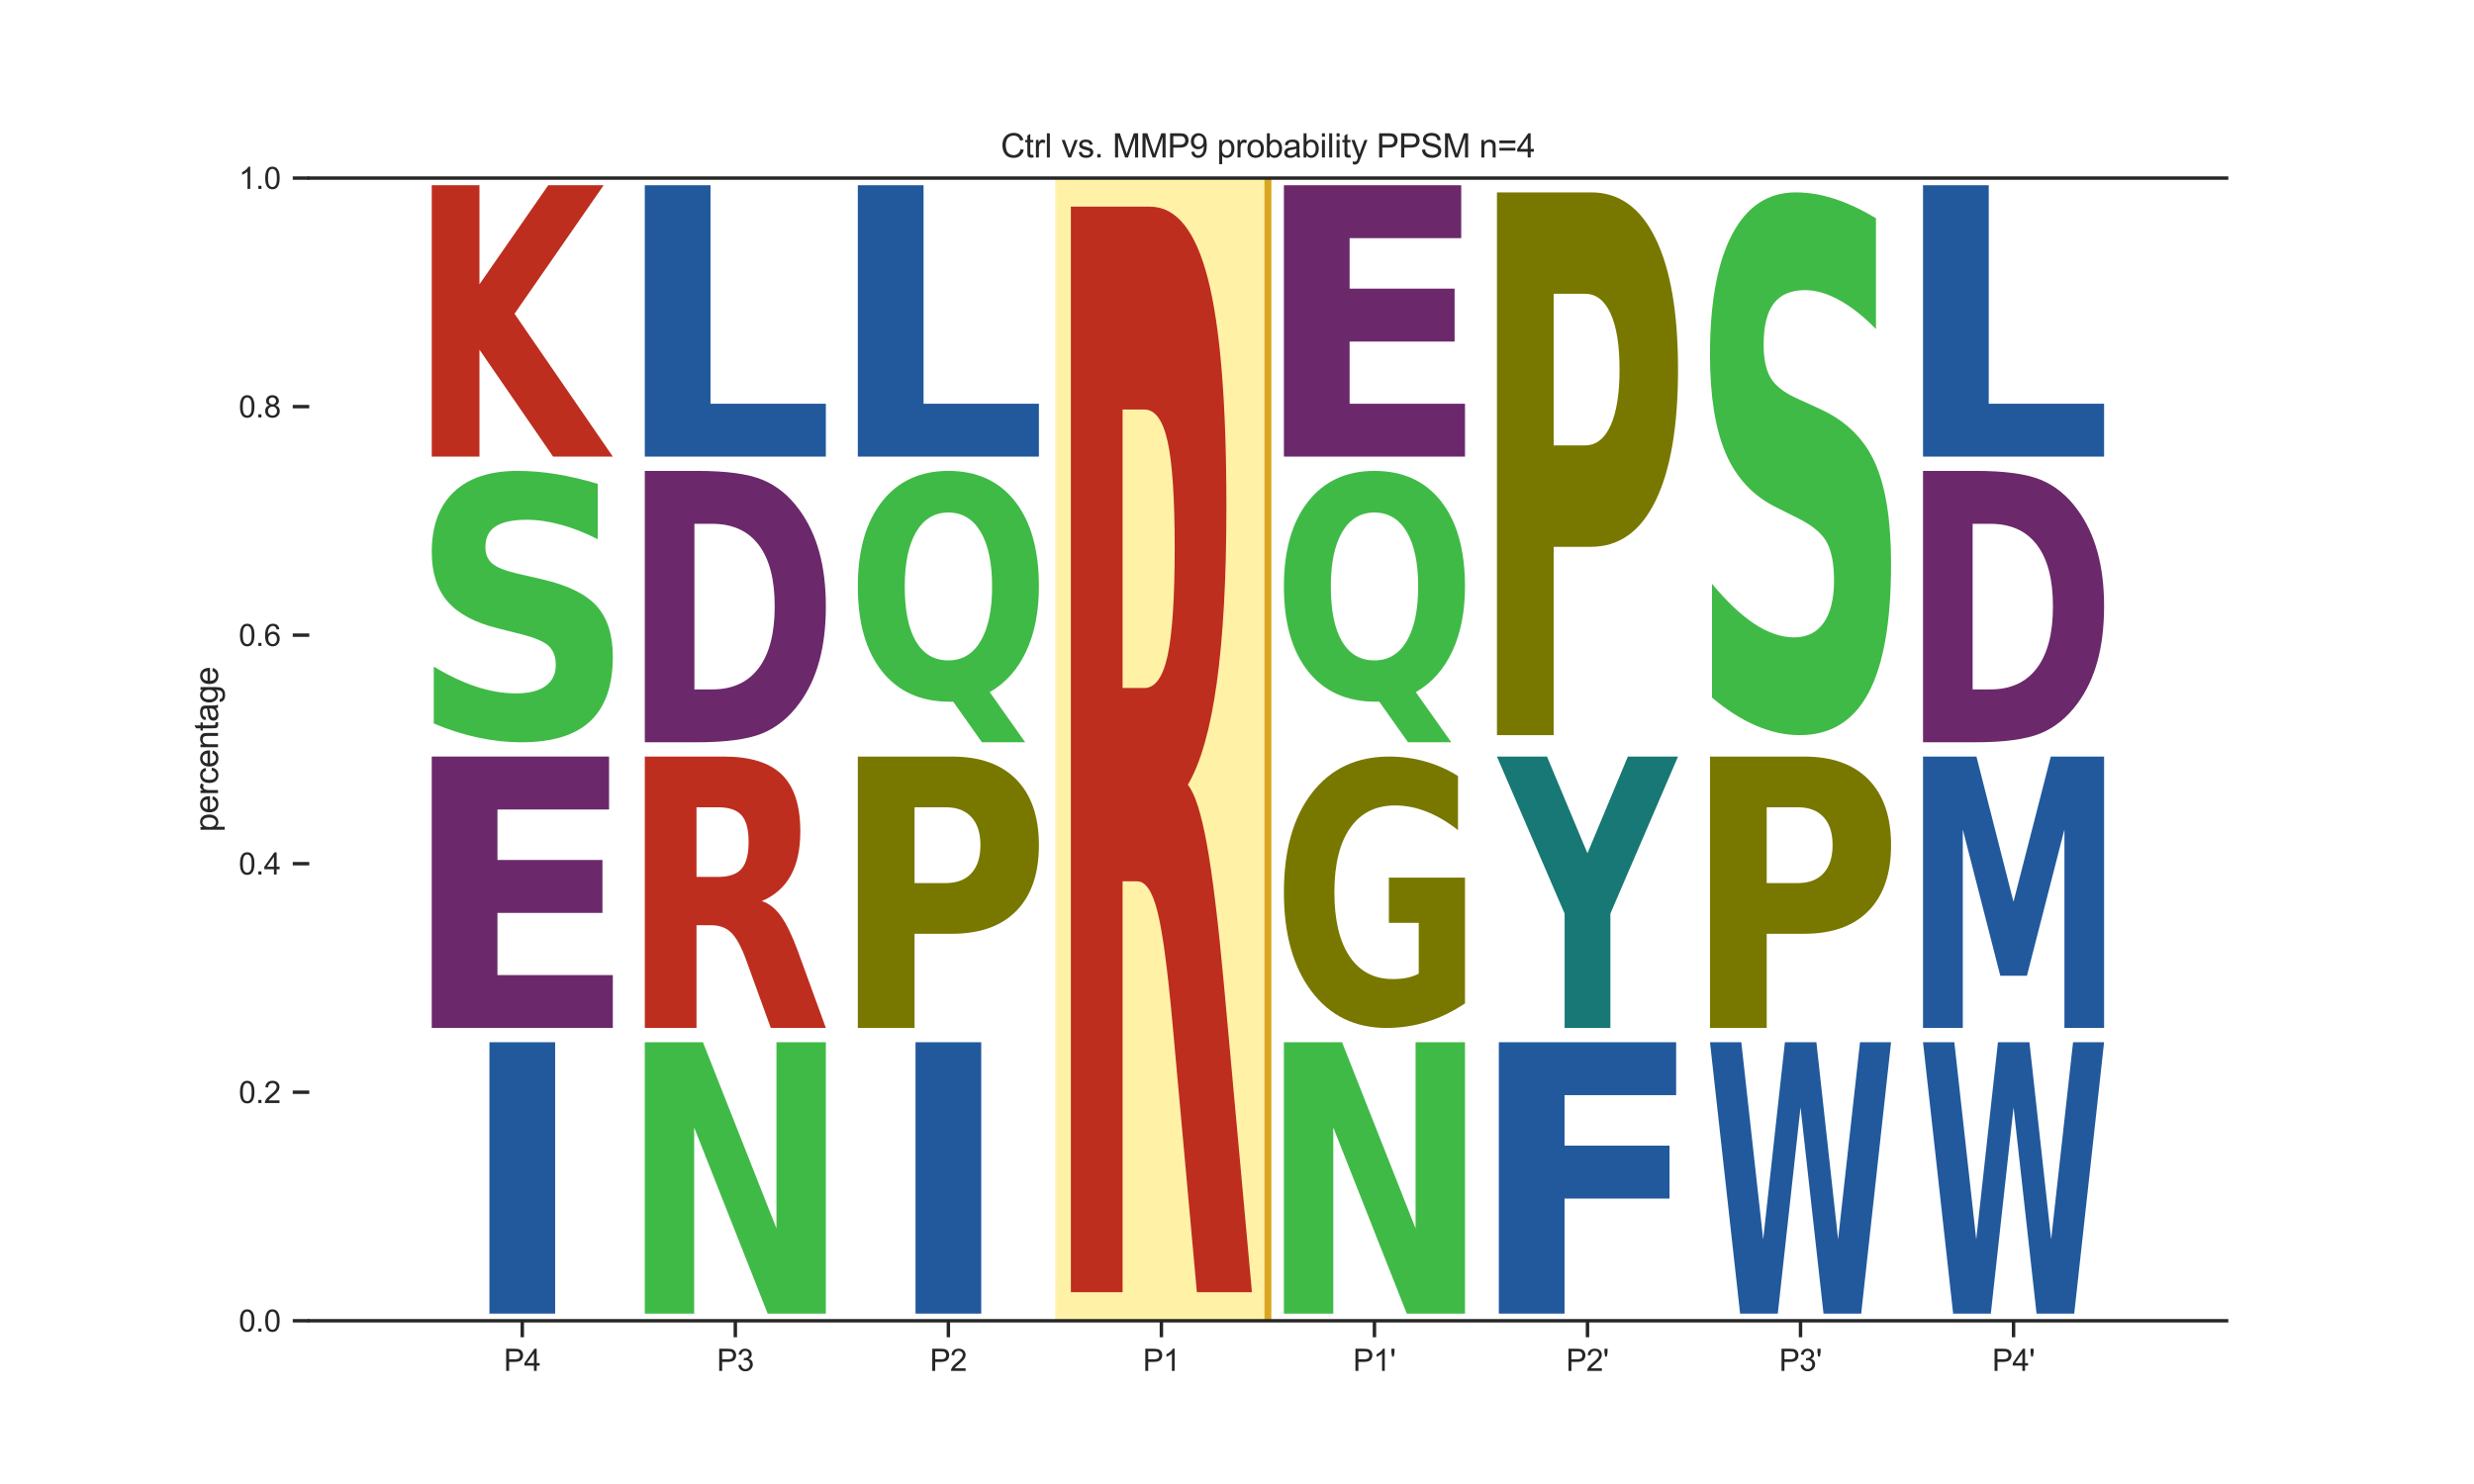 <?xml version="1.0" encoding="utf-8" standalone="no"?>
<!DOCTYPE svg PUBLIC "-//W3C//DTD SVG 1.1//EN"
  "http://www.w3.org/Graphics/SVG/1.1/DTD/svg11.dtd">
<svg xmlns:xlink="http://www.w3.org/1999/xlink" width="720pt" height="432pt" viewBox="0 0 720 432" xmlns="http://www.w3.org/2000/svg" version="1.1">
 <defs>
  <style type="text/css">*{stroke-linejoin: round; stroke-linecap: butt}</style>
 </defs>
 <g id="figure_1">
  <g id="patch_1">
   <path d="M 0 432 
L 720 432 
L 720 0 
L 0 0 
z
" style="fill: #ffffff"/>
  </g>
  <g id="axes_1">
   <g id="patch_2">
    <path d="M 90 384.48 
L 648 384.48 
L 648 51.84 
L 90 51.84 
z
" style="fill: #ffffff"/>
   </g>
   <g id="patch_3">
    <path d="M 307 384.48 
L 369 384.48 
L 369 51.84 
L 307 51.84 
z
" clip-path="url(#pfa9b427ded)" style="fill: #ffd700; opacity: 0.35; stroke: #ffffff; stroke-width: 0.8; stroke-linejoin: miter"/>
   </g>
   <g id="line2d_1">
    <path d="M 90 384.48 
L 648 384.48 
" clip-path="url(#pfa9b427ded)" style="fill: none; stroke: #000000; stroke-width: 0.5; stroke-linecap: round"/>
   </g>
   <g id="patch_4">
    <path d="M 142.438 303.399 
L 161.562 303.399 
L 161.562 382.401 
L 142.438 382.401 
L 142.438 303.399 
z
" clip-path="url(#pfa9b427ded)" style="fill: #21599c"/>
   </g>
   <g id="patch_5">
    <path d="M 125.65 220.239 
L 177.253 220.239 
L 177.253 235.647 
L 144.775 235.647 
L 144.775 250.343 
L 175.329 250.343 
L 175.329 265.751 
L 144.775 265.751 
L 144.775 283.85 
L 178.35 283.85 
L 178.35 299.241 
L 125.65 299.241 
L 125.65 220.239 
z
" clip-path="url(#pfa9b427ded)" style="fill: #6b296b"/>
   </g>
   <g id="patch_6">
    <path d="M 173.956 140.849 
L 173.956 156.972 
Q 168.46 154.165 163.221 152.746 
Q 157.997 151.309 153.345 151.309 
Q 147.177 151.309 144.214 153.251 
Q 141.265 155.177 141.265 159.257 
Q 141.265 162.325 143.255 164.039 
Q 145.244 165.736 150.483 166.96 
L 157.811 168.641 
Q 168.946 171.203 173.641 176.409 
Q 178.35 181.598 178.35 191.194 
Q 178.35 203.776 171.795 209.929 
Q 165.239 216.081 151.771 216.081 
Q 145.43 216.081 139.033 214.694 
Q 132.635 213.323 126.237 210.614 
L 126.237 194.05 
Q 132.635 197.918 138.603 199.892 
Q 144.572 201.851 150.125 201.851 
Q 155.764 201.851 158.756 199.713 
Q 161.747 197.559 161.747 193.577 
Q 161.747 190.019 159.715 188.077 
Q 157.682 186.135 151.599 184.601 
L 144.929 182.92 
Q 134.91 180.472 130.273 175.119 
Q 125.65 169.767 125.65 160.693 
Q 125.65 149.319 132.091 143.199 
Q 138.532 137.079 150.612 137.079 
Q 156.122 137.079 161.933 138.026 
Q 167.744 138.972 173.956 140.849 
z
" clip-path="url(#pfa9b427ded)" style="fill: #40ba47"/>
   </g>
   <g id="patch_7">
    <path d="M 125.65 53.919 
L 139.538 53.919 
L 139.538 82.753 
L 159.556 53.919 
L 175.683 53.919 
L 149.743 91.337 
L 178.35 132.921 
L 160.964 132.921 
L 139.538 101.801 
L 139.538 132.921 
L 125.65 132.921 
L 125.65 53.919 
z
" clip-path="url(#pfa9b427ded)" style="fill: #bd2e1f"/>
   </g>
   <g id="patch_8">
    <path d="M 187.65 303.399 
L 204.578 303.399 
L 225.968 357.58 
L 225.968 303.399 
L 240.35 303.399 
L 240.35 382.401 
L 223.409 382.401 
L 202.019 328.22 
L 202.019 382.401 
L 187.65 382.401 
L 187.65 303.399 
z
" clip-path="url(#pfa9b427ded)" style="fill: #40ba47"/>
   </g>
   <g id="patch_9">
    <path d="M 209.033 255.27 
Q 213.762 255.27 215.814 252.9 
Q 217.866 250.512 217.866 245.06 
Q 217.866 239.659 215.814 237.34 
Q 213.762 235.003 209.033 235.003 
L 202.702 235.003 
L 202.702 255.27 
L 209.033 255.27 
z
M 202.702 269.34 
L 202.702 299.241 
L 187.65 299.241 
L 187.65 220.239 
L 210.634 220.239 
Q 222.17 220.239 227.538 225.488 
Q 232.918 230.72 232.918 242.047 
Q 232.918 249.869 230.115 254.898 
Q 227.325 259.926 221.695 262.314 
Q 224.785 263.262 227.225 266.631 
Q 229.677 269.984 232.18 276.807 
L 240.35 299.241 
L 224.322 299.241 
L 217.203 279.617 
Q 215.051 273.691 212.836 271.524 
Q 210.634 269.34 206.956 269.34 
L 202.702 269.34 
z
" clip-path="url(#pfa9b427ded)" style="fill: #bd2e1f"/>
   </g>
   <g id="patch_10">
    <path d="M 202.091 152.487 
L 202.091 200.69 
L 207.265 200.69 
Q 216.113 200.69 220.783 194.493 
Q 225.464 188.297 225.464 176.495 
Q 225.464 164.762 220.807 158.633 
Q 216.161 152.487 207.265 152.487 
L 202.091 152.487 
z
M 187.65 137.079 
L 202.872 137.079 
Q 215.633 137.079 221.875 139.653 
Q 228.117 142.209 232.583 148.355 
Q 236.521 153.706 238.429 160.698 
Q 240.35 167.674 240.35 176.495 
Q 240.35 185.452 238.429 192.462 
Q 236.521 199.471 232.583 204.805 
Q 228.081 210.951 221.779 213.524 
Q 215.477 216.081 202.872 216.081 
L 187.65 216.081 
L 187.65 137.079 
z
" clip-path="url(#pfa9b427ded)" style="fill: #6b296b"/>
   </g>
   <g id="patch_11">
    <path d="M 187.65 53.919 
L 206.775 53.919 
L 206.775 117.53 
L 240.35 117.53 
L 240.35 132.921 
L 187.65 132.921 
L 187.65 53.919 
z
" clip-path="url(#pfa9b427ded)" style="fill: #21599c"/>
   </g>
   <g id="patch_12">
    <path d="M 266.438 303.399 
L 285.562 303.399 
L 285.562 382.401 
L 266.438 382.401 
L 266.438 303.399 
z
" clip-path="url(#pfa9b427ded)" style="fill: #21599c"/>
   </g>
   <g id="patch_13">
    <path d="M 249.65 220.239 
L 277.043 220.239 
Q 289.271 220.239 295.804 226.944 
Q 302.35 233.632 302.35 246.009 
Q 302.35 258.453 295.804 265.141 
Q 289.271 271.829 277.043 271.829 
L 266.16 271.829 
L 266.16 299.241 
L 249.65 299.241 
L 249.65 220.239 
z
M 266.16 235.003 
L 266.16 257.065 
L 275.286 257.065 
Q 280.09 257.065 282.711 254.186 
Q 285.332 251.308 285.332 246.009 
Q 285.332 240.726 282.711 237.865 
Q 280.09 235.003 275.286 235.003 
L 266.16 235.003 
z
" clip-path="url(#pfa9b427ded)" style="fill: #787800"/>
   </g>
   <g id="patch_14">
    <path d="M 277.405 204.267 
L 276.373 204.267 
Q 263.714 204.267 256.677 195.413 
Q 249.65 186.546 249.65 170.742 
Q 249.65 154.967 256.666 146.03 
Q 263.681 137.079 276 137.079 
Q 288.45 137.079 295.4 145.947 
Q 302.35 154.8 302.35 170.742 
Q 302.35 181.681 298.661 189.589 
Q 294.972 197.498 288.044 201.487 
L 298.365 216.081 
L 285.771 216.081 
L 277.405 204.267 
z
M 276 149.199 
Q 269.961 149.199 266.635 154.842 
Q 263.308 160.485 263.308 170.742 
Q 263.308 181.167 266.558 186.712 
Q 269.819 192.244 276 192.244 
Q 282.071 192.244 285.398 186.601 
Q 288.725 180.944 288.725 170.742 
Q 288.725 160.485 285.398 154.842 
Q 282.071 149.199 276 149.199 
z
" clip-path="url(#pfa9b427ded)" style="fill: #40ba47"/>
   </g>
   <g id="patch_15">
    <path d="M 249.65 53.919 
L 268.775 53.919 
L 268.775 117.53 
L 302.35 117.53 
L 302.35 132.921 
L 249.65 132.921 
L 249.65 53.919 
z
" clip-path="url(#pfa9b427ded)" style="fill: #21599c"/>
   </g>
   <g id="patch_16">
    <path d="M 333.033 200.28 
Q 337.762 200.28 339.814 190.799 
Q 341.866 181.25 341.866 159.442 
Q 341.866 137.837 339.814 128.559 
Q 337.762 119.213 333.033 119.213 
L 326.702 119.213 
L 326.702 200.28 
L 333.033 200.28 
z
M 326.702 256.56 
L 326.702 376.164 
L 311.65 376.164 
L 311.65 60.156 
L 334.634 60.156 
Q 346.17 60.156 351.538 81.151 
Q 356.918 102.078 356.918 147.387 
Q 356.918 178.676 354.115 198.79 
Q 351.325 218.905 345.695 228.454 
Q 348.785 232.247 351.225 245.724 
Q 353.677 259.134 356.18 286.427 
L 364.35 376.164 
L 348.322 376.164 
L 341.203 297.67 
Q 339.051 273.966 336.836 265.297 
Q 334.634 256.56 330.956 256.56 
L 326.702 256.56 
z
" clip-path="url(#pfa9b427ded)" style="fill: #bd2e1f"/>
   </g>
   <g id="patch_17">
    <path d="M 373.65 303.399 
L 390.578 303.399 
L 411.968 357.58 
L 411.968 303.399 
L 426.35 303.399 
L 426.35 382.401 
L 409.409 382.401 
L 388.019 328.22 
L 388.019 382.401 
L 373.65 382.401 
L 373.65 303.399 
z
" clip-path="url(#pfa9b427ded)" style="fill: #40ba47"/>
   </g>
   <g id="patch_18">
    <path d="M 426.35 292.093 
Q 421.035 295.667 415.319 297.462 
Q 409.602 299.241 403.508 299.241 
Q 389.736 299.241 381.693 288.601 
Q 373.65 277.961 373.65 259.764 
Q 373.65 241.356 381.835 230.798 
Q 390.032 220.239 404.287 220.239 
Q 409.779 220.239 414.811 221.675 
Q 419.854 223.095 424.319 225.902 
L 424.319 241.65 
Q 419.712 238.043 415.153 236.265 
Q 410.594 234.469 406.012 234.469 
Q 397.532 234.469 392.937 241.03 
Q 388.343 247.574 388.343 259.764 
Q 388.343 271.841 392.772 278.434 
Q 397.201 285.011 405.35 285.011 
Q 407.571 285.011 409.472 284.635 
Q 411.374 284.244 412.886 283.428 
L 412.886 268.642 
L 404.205 268.642 
L 404.205 255.472 
L 426.35 255.472 
L 426.35 292.093 
z
" clip-path="url(#pfa9b427ded)" style="fill: #787800"/>
   </g>
   <g id="patch_19">
    <path d="M 401.405 204.267 
L 400.373 204.267 
Q 387.714 204.267 380.677 195.413 
Q 373.65 186.546 373.65 170.742 
Q 373.65 154.967 380.666 146.03 
Q 387.681 137.079 400 137.079 
Q 412.45 137.079 419.4 145.947 
Q 426.35 154.8 426.35 170.742 
Q 426.35 181.681 422.661 189.589 
Q 418.972 197.498 412.044 201.487 
L 422.365 216.081 
L 409.771 216.081 
L 401.405 204.267 
z
M 400 149.199 
Q 393.961 149.199 390.635 154.842 
Q 387.308 160.485 387.308 170.742 
Q 387.308 181.167 390.558 186.712 
Q 393.819 192.244 400 192.244 
Q 406.071 192.244 409.398 186.601 
Q 412.725 180.944 412.725 170.742 
Q 412.725 160.485 409.398 154.842 
Q 406.071 149.199 400 149.199 
z
" clip-path="url(#pfa9b427ded)" style="fill: #40ba47"/>
   </g>
   <g id="patch_20">
    <path d="M 373.65 53.919 
L 425.253 53.919 
L 425.253 69.327 
L 392.775 69.327 
L 392.775 84.023 
L 423.329 84.023 
L 423.329 99.431 
L 392.775 99.431 
L 392.775 117.53 
L 426.35 117.53 
L 426.35 132.921 
L 373.65 132.921 
L 373.65 53.919 
z
" clip-path="url(#pfa9b427ded)" style="fill: #6b296b"/>
   </g>
   <g id="patch_21">
    <path d="M 436.198 303.399 
L 487.802 303.399 
L 487.802 318.807 
L 455.323 318.807 
L 455.323 333.503 
L 485.878 333.503 
L 485.878 348.911 
L 455.323 348.911 
L 455.323 382.401 
L 436.198 382.401 
L 436.198 303.399 
z
" clip-path="url(#pfa9b427ded)" style="fill: #21599c"/>
   </g>
   <g id="patch_22">
    <path d="M 435.65 220.239 
L 450.22 220.239 
L 461.989 248.396 
L 473.747 220.239 
L 488.35 220.239 
L 468.665 265.954 
L 468.665 299.241 
L 455.346 299.241 
L 455.346 265.954 
L 435.65 220.239 
z
" clip-path="url(#pfa9b427ded)" style="fill: #177875"/>
   </g>
   <g id="patch_23">
    <path d="M 435.65 55.998 
L 463.043 55.998 
Q 475.271 55.998 481.804 69.408 
Q 488.35 82.784 488.35 107.537 
Q 488.35 132.426 481.804 145.802 
Q 475.271 159.178 463.043 159.178 
L 452.16 159.178 
L 452.16 214.002 
L 435.65 214.002 
L 435.65 55.998 
z
M 452.16 85.526 
L 452.16 129.65 
L 461.286 129.65 
Q 466.09 129.65 468.711 123.893 
Q 471.332 118.136 471.332 107.537 
Q 471.332 96.972 468.711 91.249 
Q 466.09 85.526 461.286 85.526 
L 452.16 85.526 
z
" clip-path="url(#pfa9b427ded)" style="fill: #787800"/>
   </g>
   <g id="patch_24">
    <path d="M 497.65 303.399 
L 506.763 303.399 
L 513.133 360.813 
L 519.456 303.399 
L 528.616 303.399 
L 534.938 360.813 
L 541.316 303.399 
L 550.35 303.399 
L 541.656 382.401 
L 530.694 382.401 
L 524 322.345 
L 517.385 382.401 
L 506.415 382.401 
L 497.65 303.399 
z
" clip-path="url(#pfa9b427ded)" style="fill: #21599c"/>
   </g>
   <g id="patch_25">
    <path d="M 497.65 220.239 
L 525.043 220.239 
Q 537.271 220.239 543.804 226.944 
Q 550.35 233.632 550.35 246.009 
Q 550.35 258.453 543.804 265.141 
Q 537.271 271.829 525.043 271.829 
L 514.16 271.829 
L 514.16 299.241 
L 497.65 299.241 
L 497.65 220.239 
z
M 514.16 235.003 
L 514.16 257.065 
L 523.286 257.065 
Q 528.09 257.065 530.711 254.186 
Q 533.332 251.308 533.332 246.009 
Q 533.332 240.726 530.711 237.865 
Q 528.09 235.003 523.286 235.003 
L 514.16 235.003 
z
" clip-path="url(#pfa9b427ded)" style="fill: #787800"/>
   </g>
   <g id="patch_26">
    <path d="M 545.956 63.538 
L 545.956 95.785 
Q 540.46 90.171 535.221 87.331 
Q 529.997 84.459 525.345 84.459 
Q 519.177 84.459 516.214 88.343 
Q 513.265 92.194 513.265 100.354 
Q 513.265 106.49 515.255 109.917 
Q 517.244 113.312 522.483 115.759 
L 529.811 119.121 
Q 540.946 124.246 545.641 134.657 
Q 550.35 145.036 550.35 164.228 
Q 550.35 189.392 543.795 201.697 
Q 537.239 214.002 523.771 214.002 
Q 517.43 214.002 511.033 211.228 
Q 504.635 208.486 498.237 203.068 
L 498.237 169.94 
Q 504.635 177.675 510.603 181.624 
Q 516.572 185.541 522.125 185.541 
Q 527.764 185.541 530.756 181.265 
Q 533.747 176.957 533.747 168.993 
Q 533.747 161.878 531.715 157.994 
Q 529.682 154.11 523.599 151.042 
L 516.929 147.68 
Q 506.91 142.784 502.273 132.079 
Q 497.65 121.373 497.65 103.226 
Q 497.65 80.477 504.091 68.238 
Q 510.532 55.998 522.612 55.998 
Q 528.122 55.998 533.933 57.891 
Q 539.744 59.784 545.956 63.538 
z
" clip-path="url(#pfa9b427ded)" style="fill: #40ba47"/>
   </g>
   <g id="patch_27">
    <path d="M 559.65 303.399 
L 568.763 303.399 
L 575.133 360.813 
L 581.456 303.399 
L 590.616 303.399 
L 596.938 360.813 
L 603.316 303.399 
L 612.35 303.399 
L 603.656 382.401 
L 592.694 382.401 
L 586 322.345 
L 579.385 382.401 
L 568.415 382.401 
L 559.65 303.399 
z
" clip-path="url(#pfa9b427ded)" style="fill: #21599c"/>
   </g>
   <g id="patch_28">
    <path d="M 559.65 220.239 
L 575.196 220.239 
L 585.98 262.517 
L 596.834 220.239 
L 612.35 220.239 
L 612.35 299.241 
L 600.805 299.241 
L 600.805 241.454 
L 589.889 284.054 
L 582.141 284.054 
L 571.226 241.454 
L 571.226 299.241 
L 559.65 299.241 
L 559.65 220.239 
z
" clip-path="url(#pfa9b427ded)" style="fill: #21599c"/>
   </g>
   <g id="patch_29">
    <path d="M 574.091 152.487 
L 574.091 200.69 
L 579.265 200.69 
Q 588.113 200.69 592.783 194.493 
Q 597.464 188.297 597.464 176.495 
Q 597.464 164.762 592.807 158.633 
Q 588.161 152.487 579.265 152.487 
L 574.091 152.487 
z
M 559.65 137.079 
L 574.872 137.079 
Q 587.633 137.079 593.875 139.653 
Q 600.117 142.209 604.583 148.355 
Q 608.521 153.706 610.429 160.698 
Q 612.35 167.674 612.35 176.495 
Q 612.35 185.452 610.429 192.462 
Q 608.521 199.471 604.583 204.805 
Q 600.081 210.951 593.779 213.524 
Q 587.477 216.081 574.872 216.081 
L 559.65 216.081 
L 559.65 137.079 
z
" clip-path="url(#pfa9b427ded)" style="fill: #6b296b"/>
   </g>
   <g id="patch_30">
    <path d="M 559.65 53.919 
L 578.775 53.919 
L 578.775 117.53 
L 612.35 117.53 
L 612.35 132.921 
L 559.65 132.921 
L 559.65 53.919 
z
" clip-path="url(#pfa9b427ded)" style="fill: #21599c"/>
   </g>
   <g id="matplotlib.axis_1">
    <g id="xtick_1">
     <g id="line2d_2">
      <defs>
       <path id="m0cc58f09fa" d="M 0 0 
L 0 4.8 
" style="stroke: #262626"/>
      </defs>
      <g>
       <use xlink:href="#m0cc58f09fa" x="152" y="384.48" style="fill: #262626; stroke: #262626"/>
      </g>
     </g>
     <g id="text_1">
      <!-- P4 -->
      <g style="fill: #262626" transform="translate(146.618 399.079) scale(0.088 -0.088)">
       <defs>
        <path id="ArialMT-50" d="M 494 0 
L 494 4581 
L 2222 4581 
Q 2678 4581 2919 4538 
Q 3256 4481 3484 4323 
Q 3713 4166 3852 3881 
Q 3991 3597 3991 3256 
Q 3991 2672 3619 2267 
Q 3247 1863 2275 1863 
L 1100 1863 
L 1100 0 
L 494 0 
z
M 1100 2403 
L 2284 2403 
Q 2872 2403 3119 2622 
Q 3366 2841 3366 3238 
Q 3366 3525 3220 3729 
Q 3075 3934 2838 4000 
Q 2684 4041 2272 4041 
L 1100 4041 
L 1100 2403 
z
" transform="scale(0.016)"/>
        <path id="ArialMT-34" d="M 2069 0 
L 2069 1097 
L 81 1097 
L 81 1613 
L 2172 4581 
L 2631 4581 
L 2631 1613 
L 3250 1613 
L 3250 1097 
L 2631 1097 
L 2631 0 
L 2069 0 
z
M 2069 1613 
L 2069 3678 
L 634 1613 
L 2069 1613 
z
" transform="scale(0.016)"/>
       </defs>
       <use xlink:href="#ArialMT-50"/>
       <use xlink:href="#ArialMT-34" x="66.699"/>
      </g>
     </g>
    </g>
    <g id="xtick_2">
     <g id="line2d_3">
      <g>
       <use xlink:href="#m0cc58f09fa" x="214" y="384.48" style="fill: #262626; stroke: #262626"/>
      </g>
     </g>
     <g id="text_2">
      <!-- P3 -->
      <g style="fill: #262626" transform="translate(208.618 399.079) scale(0.088 -0.088)">
       <defs>
        <path id="ArialMT-33" d="M 269 1209 
L 831 1284 
Q 928 806 1161 595 
Q 1394 384 1728 384 
Q 2125 384 2398 659 
Q 2672 934 2672 1341 
Q 2672 1728 2419 1979 
Q 2166 2231 1775 2231 
Q 1616 2231 1378 2169 
L 1441 2663 
Q 1497 2656 1531 2656 
Q 1891 2656 2178 2843 
Q 2466 3031 2466 3422 
Q 2466 3731 2256 3934 
Q 2047 4138 1716 4138 
Q 1388 4138 1169 3931 
Q 950 3725 888 3313 
L 325 3413 
Q 428 3978 793 4289 
Q 1159 4600 1703 4600 
Q 2078 4600 2393 4439 
Q 2709 4278 2876 4000 
Q 3044 3722 3044 3409 
Q 3044 3113 2884 2869 
Q 2725 2625 2413 2481 
Q 2819 2388 3044 2092 
Q 3269 1797 3269 1353 
Q 3269 753 2831 336 
Q 2394 -81 1725 -81 
Q 1122 -81 723 278 
Q 325 638 269 1209 
z
" transform="scale(0.016)"/>
       </defs>
       <use xlink:href="#ArialMT-50"/>
       <use xlink:href="#ArialMT-33" x="66.699"/>
      </g>
     </g>
    </g>
    <g id="xtick_3">
     <g id="line2d_4">
      <g>
       <use xlink:href="#m0cc58f09fa" x="276" y="384.48" style="fill: #262626; stroke: #262626"/>
      </g>
     </g>
     <g id="text_3">
      <!-- P2 -->
      <g style="fill: #262626" transform="translate(270.618 399.079) scale(0.088 -0.088)">
       <defs>
        <path id="ArialMT-32" d="M 3222 541 
L 3222 0 
L 194 0 
Q 188 203 259 391 
Q 375 700 629 1000 
Q 884 1300 1366 1694 
Q 2113 2306 2375 2664 
Q 2638 3022 2638 3341 
Q 2638 3675 2398 3904 
Q 2159 4134 1775 4134 
Q 1369 4134 1125 3890 
Q 881 3647 878 3216 
L 300 3275 
Q 359 3922 746 4261 
Q 1134 4600 1788 4600 
Q 2447 4600 2831 4234 
Q 3216 3869 3216 3328 
Q 3216 3053 3103 2787 
Q 2991 2522 2730 2228 
Q 2469 1934 1863 1422 
Q 1356 997 1212 845 
Q 1069 694 975 541 
L 3222 541 
z
" transform="scale(0.016)"/>
       </defs>
       <use xlink:href="#ArialMT-50"/>
       <use xlink:href="#ArialMT-32" x="66.699"/>
      </g>
     </g>
    </g>
    <g id="xtick_4">
     <g id="line2d_5">
      <g>
       <use xlink:href="#m0cc58f09fa" x="338" y="384.48" style="fill: #262626; stroke: #262626"/>
      </g>
     </g>
     <g id="text_4">
      <!-- P1 -->
      <g style="fill: #262626" transform="translate(332.618 399.079) scale(0.088 -0.088)">
       <defs>
        <path id="ArialMT-31" d="M 2384 0 
L 1822 0 
L 1822 3584 
Q 1619 3391 1289 3197 
Q 959 3003 697 2906 
L 697 3450 
Q 1169 3672 1522 3987 
Q 1875 4303 2022 4600 
L 2384 4600 
L 2384 0 
z
" transform="scale(0.016)"/>
       </defs>
       <use xlink:href="#ArialMT-50"/>
       <use xlink:href="#ArialMT-31" x="66.699"/>
      </g>
     </g>
    </g>
    <g id="xtick_5">
     <g id="line2d_6">
      <g>
       <use xlink:href="#m0cc58f09fa" x="400" y="384.48" style="fill: #262626; stroke: #262626"/>
      </g>
     </g>
     <g id="text_5">
      <!-- P1' -->
      <g style="fill: #262626" transform="translate(393.778 399.079) scale(0.088 -0.088)">
       <defs>
        <path id="ArialMT-27" d="M 425 2959 
L 281 3816 
L 281 4581 
L 922 4581 
L 922 3816 
L 772 2959 
L 425 2959 
z
" transform="scale(0.016)"/>
       </defs>
       <use xlink:href="#ArialMT-50"/>
       <use xlink:href="#ArialMT-31" x="66.699"/>
       <use xlink:href="#ArialMT-27" x="122.314"/>
      </g>
     </g>
    </g>
    <g id="xtick_6">
     <g id="line2d_7">
      <g>
       <use xlink:href="#m0cc58f09fa" x="462" y="384.48" style="fill: #262626; stroke: #262626"/>
      </g>
     </g>
     <g id="text_6">
      <!-- P2' -->
      <g style="fill: #262626" transform="translate(455.778 399.079) scale(0.088 -0.088)">
       <use xlink:href="#ArialMT-50"/>
       <use xlink:href="#ArialMT-32" x="66.699"/>
       <use xlink:href="#ArialMT-27" x="122.314"/>
      </g>
     </g>
    </g>
    <g id="xtick_7">
     <g id="line2d_8">
      <g>
       <use xlink:href="#m0cc58f09fa" x="524" y="384.48" style="fill: #262626; stroke: #262626"/>
      </g>
     </g>
     <g id="text_7">
      <!-- P3' -->
      <g style="fill: #262626" transform="translate(517.778 399.079) scale(0.088 -0.088)">
       <use xlink:href="#ArialMT-50"/>
       <use xlink:href="#ArialMT-33" x="66.699"/>
       <use xlink:href="#ArialMT-27" x="122.314"/>
      </g>
     </g>
    </g>
    <g id="xtick_8">
     <g id="line2d_9">
      <g>
       <use xlink:href="#m0cc58f09fa" x="586" y="384.48" style="fill: #262626; stroke: #262626"/>
      </g>
     </g>
     <g id="text_8">
      <!-- P4' -->
      <g style="fill: #262626" transform="translate(579.778 399.079) scale(0.088 -0.088)">
       <use xlink:href="#ArialMT-50"/>
       <use xlink:href="#ArialMT-34" x="66.699"/>
       <use xlink:href="#ArialMT-27" x="122.314"/>
      </g>
     </g>
    </g>
   </g>
   <g id="matplotlib.axis_2">
    <g id="ytick_1">
     <g id="line2d_10">
      <defs>
       <path id="mf152d52c71" d="M 0 0 
L -4.8 0 
" style="stroke: #262626"/>
      </defs>
      <g>
       <use xlink:href="#mf152d52c71" x="90" y="384.48" style="fill: #262626; stroke: #262626"/>
      </g>
     </g>
     <g id="text_9">
      <!-- 0.0 -->
      <g style="fill: #262626" transform="translate(69.468 387.629) scale(0.088 -0.088)">
       <defs>
        <path id="ArialMT-30" d="M 266 2259 
Q 266 3072 433 3567 
Q 600 4063 929 4331 
Q 1259 4600 1759 4600 
Q 2128 4600 2406 4451 
Q 2684 4303 2865 4023 
Q 3047 3744 3150 3342 
Q 3253 2941 3253 2259 
Q 3253 1453 3087 958 
Q 2922 463 2592 192 
Q 2263 -78 1759 -78 
Q 1097 -78 719 397 
Q 266 969 266 2259 
z
M 844 2259 
Q 844 1131 1108 757 
Q 1372 384 1759 384 
Q 2147 384 2411 759 
Q 2675 1134 2675 2259 
Q 2675 3391 2411 3762 
Q 2147 4134 1753 4134 
Q 1366 4134 1134 3806 
Q 844 3388 844 2259 
z
" transform="scale(0.016)"/>
        <path id="ArialMT-2e" d="M 581 0 
L 581 641 
L 1222 641 
L 1222 0 
L 581 0 
z
" transform="scale(0.016)"/>
       </defs>
       <use xlink:href="#ArialMT-30"/>
       <use xlink:href="#ArialMT-2e" x="55.615"/>
       <use xlink:href="#ArialMT-30" x="83.398"/>
      </g>
     </g>
    </g>
    <g id="ytick_2">
     <g id="line2d_11">
      <g>
       <use xlink:href="#mf152d52c71" x="90" y="317.952" style="fill: #262626; stroke: #262626"/>
      </g>
     </g>
     <g id="text_10">
      <!-- 0.2 -->
      <g style="fill: #262626" transform="translate(69.468 321.101) scale(0.088 -0.088)">
       <use xlink:href="#ArialMT-30"/>
       <use xlink:href="#ArialMT-2e" x="55.615"/>
       <use xlink:href="#ArialMT-32" x="83.398"/>
      </g>
     </g>
    </g>
    <g id="ytick_3">
     <g id="line2d_12">
      <g>
       <use xlink:href="#mf152d52c71" x="90" y="251.424" style="fill: #262626; stroke: #262626"/>
      </g>
     </g>
     <g id="text_11">
      <!-- 0.4 -->
      <g style="fill: #262626" transform="translate(69.468 254.573) scale(0.088 -0.088)">
       <use xlink:href="#ArialMT-30"/>
       <use xlink:href="#ArialMT-2e" x="55.615"/>
       <use xlink:href="#ArialMT-34" x="83.398"/>
      </g>
     </g>
    </g>
    <g id="ytick_4">
     <g id="line2d_13">
      <g>
       <use xlink:href="#mf152d52c71" x="90" y="184.896" style="fill: #262626; stroke: #262626"/>
      </g>
     </g>
     <g id="text_12">
      <!-- 0.6 -->
      <g style="fill: #262626" transform="translate(69.468 188.045) scale(0.088 -0.088)">
       <defs>
        <path id="ArialMT-36" d="M 3184 3459 
L 2625 3416 
Q 2550 3747 2413 3897 
Q 2184 4138 1850 4138 
Q 1581 4138 1378 3988 
Q 1113 3794 959 3422 
Q 806 3050 800 2363 
Q 1003 2672 1297 2822 
Q 1591 2972 1913 2972 
Q 2475 2972 2870 2558 
Q 3266 2144 3266 1488 
Q 3266 1056 3080 686 
Q 2894 316 2569 119 
Q 2244 -78 1831 -78 
Q 1128 -78 684 439 
Q 241 956 241 2144 
Q 241 3472 731 4075 
Q 1159 4600 1884 4600 
Q 2425 4600 2770 4297 
Q 3116 3994 3184 3459 
z
M 888 1484 
Q 888 1194 1011 928 
Q 1134 663 1356 523 
Q 1578 384 1822 384 
Q 2178 384 2434 671 
Q 2691 959 2691 1453 
Q 2691 1928 2437 2201 
Q 2184 2475 1800 2475 
Q 1419 2475 1153 2201 
Q 888 1928 888 1484 
z
" transform="scale(0.016)"/>
       </defs>
       <use xlink:href="#ArialMT-30"/>
       <use xlink:href="#ArialMT-2e" x="55.615"/>
       <use xlink:href="#ArialMT-36" x="83.398"/>
      </g>
     </g>
    </g>
    <g id="ytick_5">
     <g id="line2d_14">
      <g>
       <use xlink:href="#mf152d52c71" x="90" y="118.368" style="fill: #262626; stroke: #262626"/>
      </g>
     </g>
     <g id="text_13">
      <!-- 0.8 -->
      <g style="fill: #262626" transform="translate(69.468 121.517) scale(0.088 -0.088)">
       <defs>
        <path id="ArialMT-38" d="M 1131 2484 
Q 781 2613 612 2850 
Q 444 3088 444 3419 
Q 444 3919 803 4259 
Q 1163 4600 1759 4600 
Q 2359 4600 2725 4251 
Q 3091 3903 3091 3403 
Q 3091 3084 2923 2848 
Q 2756 2613 2416 2484 
Q 2838 2347 3058 2040 
Q 3278 1734 3278 1309 
Q 3278 722 2862 322 
Q 2447 -78 1769 -78 
Q 1091 -78 675 323 
Q 259 725 259 1325 
Q 259 1772 486 2073 
Q 713 2375 1131 2484 
z
M 1019 3438 
Q 1019 3113 1228 2906 
Q 1438 2700 1772 2700 
Q 2097 2700 2305 2904 
Q 2513 3109 2513 3406 
Q 2513 3716 2298 3927 
Q 2084 4138 1766 4138 
Q 1444 4138 1231 3931 
Q 1019 3725 1019 3438 
z
M 838 1322 
Q 838 1081 952 856 
Q 1066 631 1291 507 
Q 1516 384 1775 384 
Q 2178 384 2440 643 
Q 2703 903 2703 1303 
Q 2703 1709 2433 1975 
Q 2163 2241 1756 2241 
Q 1359 2241 1098 1978 
Q 838 1716 838 1322 
z
" transform="scale(0.016)"/>
       </defs>
       <use xlink:href="#ArialMT-30"/>
       <use xlink:href="#ArialMT-2e" x="55.615"/>
       <use xlink:href="#ArialMT-38" x="83.398"/>
      </g>
     </g>
    </g>
    <g id="ytick_6">
     <g id="line2d_15">
      <g>
       <use xlink:href="#mf152d52c71" x="90" y="51.84" style="fill: #262626; stroke: #262626"/>
      </g>
     </g>
     <g id="text_14">
      <!-- 1.0 -->
      <g style="fill: #262626" transform="translate(69.468 54.989) scale(0.088 -0.088)">
       <use xlink:href="#ArialMT-31"/>
       <use xlink:href="#ArialMT-2e" x="55.615"/>
       <use xlink:href="#ArialMT-30" x="83.398"/>
      </g>
     </g>
    </g>
    <g id="text_15">
     <!-- percentage -->
     <g style="fill: #262626" transform="translate(63.447 242.177) rotate(-90) scale(0.096 -0.096)">
      <defs>
       <path id="ArialMT-70" d="M 422 -1272 
L 422 3319 
L 934 3319 
L 934 2888 
Q 1116 3141 1344 3267 
Q 1572 3394 1897 3394 
Q 2322 3394 2647 3175 
Q 2972 2956 3137 2557 
Q 3303 2159 3303 1684 
Q 3303 1175 3120 767 
Q 2938 359 2589 142 
Q 2241 -75 1856 -75 
Q 1575 -75 1351 44 
Q 1128 163 984 344 
L 984 -1272 
L 422 -1272 
z
M 931 1641 
Q 931 1000 1190 694 
Q 1450 388 1819 388 
Q 2194 388 2461 705 
Q 2728 1022 2728 1688 
Q 2728 2322 2467 2637 
Q 2206 2953 1844 2953 
Q 1484 2953 1207 2617 
Q 931 2281 931 1641 
z
" transform="scale(0.016)"/>
       <path id="ArialMT-65" d="M 2694 1069 
L 3275 997 
Q 3138 488 2766 206 
Q 2394 -75 1816 -75 
Q 1088 -75 661 373 
Q 234 822 234 1631 
Q 234 2469 665 2931 
Q 1097 3394 1784 3394 
Q 2450 3394 2872 2941 
Q 3294 2488 3294 1666 
Q 3294 1616 3291 1516 
L 816 1516 
Q 847 969 1125 678 
Q 1403 388 1819 388 
Q 2128 388 2347 550 
Q 2566 713 2694 1069 
z
M 847 1978 
L 2700 1978 
Q 2663 2397 2488 2606 
Q 2219 2931 1791 2931 
Q 1403 2931 1139 2672 
Q 875 2413 847 1978 
z
" transform="scale(0.016)"/>
       <path id="ArialMT-72" d="M 416 0 
L 416 3319 
L 922 3319 
L 922 2816 
Q 1116 3169 1280 3281 
Q 1444 3394 1641 3394 
Q 1925 3394 2219 3213 
L 2025 2691 
Q 1819 2813 1613 2813 
Q 1428 2813 1281 2702 
Q 1134 2591 1072 2394 
Q 978 2094 978 1738 
L 978 0 
L 416 0 
z
" transform="scale(0.016)"/>
       <path id="ArialMT-63" d="M 2588 1216 
L 3141 1144 
Q 3050 572 2676 248 
Q 2303 -75 1759 -75 
Q 1078 -75 664 370 
Q 250 816 250 1647 
Q 250 2184 428 2587 
Q 606 2991 970 3192 
Q 1334 3394 1763 3394 
Q 2303 3394 2647 3120 
Q 2991 2847 3088 2344 
L 2541 2259 
Q 2463 2594 2264 2762 
Q 2066 2931 1784 2931 
Q 1359 2931 1093 2626 
Q 828 2322 828 1663 
Q 828 994 1084 691 
Q 1341 388 1753 388 
Q 2084 388 2306 591 
Q 2528 794 2588 1216 
z
" transform="scale(0.016)"/>
       <path id="ArialMT-6e" d="M 422 0 
L 422 3319 
L 928 3319 
L 928 2847 
Q 1294 3394 1984 3394 
Q 2284 3394 2536 3286 
Q 2788 3178 2913 3003 
Q 3038 2828 3088 2588 
Q 3119 2431 3119 2041 
L 3119 0 
L 2556 0 
L 2556 2019 
Q 2556 2363 2490 2533 
Q 2425 2703 2258 2804 
Q 2091 2906 1866 2906 
Q 1506 2906 1245 2678 
Q 984 2450 984 1813 
L 984 0 
L 422 0 
z
" transform="scale(0.016)"/>
       <path id="ArialMT-74" d="M 1650 503 
L 1731 6 
Q 1494 -44 1306 -44 
Q 1000 -44 831 53 
Q 663 150 594 308 
Q 525 466 525 972 
L 525 2881 
L 113 2881 
L 113 3319 
L 525 3319 
L 525 4141 
L 1084 4478 
L 1084 3319 
L 1650 3319 
L 1650 2881 
L 1084 2881 
L 1084 941 
Q 1084 700 1114 631 
Q 1144 563 1211 522 
Q 1278 481 1403 481 
Q 1497 481 1650 503 
z
" transform="scale(0.016)"/>
       <path id="ArialMT-61" d="M 2588 409 
Q 2275 144 1986 34 
Q 1697 -75 1366 -75 
Q 819 -75 525 192 
Q 231 459 231 875 
Q 231 1119 342 1320 
Q 453 1522 633 1644 
Q 813 1766 1038 1828 
Q 1203 1872 1538 1913 
Q 2219 1994 2541 2106 
Q 2544 2222 2544 2253 
Q 2544 2597 2384 2738 
Q 2169 2928 1744 2928 
Q 1347 2928 1158 2789 
Q 969 2650 878 2297 
L 328 2372 
Q 403 2725 575 2942 
Q 747 3159 1072 3276 
Q 1397 3394 1825 3394 
Q 2250 3394 2515 3294 
Q 2781 3194 2906 3042 
Q 3031 2891 3081 2659 
Q 3109 2516 3109 2141 
L 3109 1391 
Q 3109 606 3145 398 
Q 3181 191 3288 0 
L 2700 0 
Q 2613 175 2588 409 
z
M 2541 1666 
Q 2234 1541 1622 1453 
Q 1275 1403 1131 1340 
Q 988 1278 909 1158 
Q 831 1038 831 891 
Q 831 666 1001 516 
Q 1172 366 1500 366 
Q 1825 366 2078 508 
Q 2331 650 2450 897 
Q 2541 1088 2541 1459 
L 2541 1666 
z
" transform="scale(0.016)"/>
       <path id="ArialMT-67" d="M 319 -275 
L 866 -356 
Q 900 -609 1056 -725 
Q 1266 -881 1628 -881 
Q 2019 -881 2231 -725 
Q 2444 -569 2519 -288 
Q 2563 -116 2559 434 
Q 2191 0 1641 0 
Q 956 0 581 494 
Q 206 988 206 1678 
Q 206 2153 378 2554 
Q 550 2956 876 3175 
Q 1203 3394 1644 3394 
Q 2231 3394 2613 2919 
L 2613 3319 
L 3131 3319 
L 3131 450 
Q 3131 -325 2973 -648 
Q 2816 -972 2473 -1159 
Q 2131 -1347 1631 -1347 
Q 1038 -1347 672 -1080 
Q 306 -813 319 -275 
z
M 784 1719 
Q 784 1066 1043 766 
Q 1303 466 1694 466 
Q 2081 466 2343 764 
Q 2606 1063 2606 1700 
Q 2606 2309 2336 2618 
Q 2066 2928 1684 2928 
Q 1309 2928 1046 2623 
Q 784 2319 784 1719 
z
" transform="scale(0.016)"/>
      </defs>
      <use xlink:href="#ArialMT-70"/>
      <use xlink:href="#ArialMT-65" x="55.615"/>
      <use xlink:href="#ArialMT-72" x="111.23"/>
      <use xlink:href="#ArialMT-63" x="144.531"/>
      <use xlink:href="#ArialMT-65" x="194.531"/>
      <use xlink:href="#ArialMT-6e" x="250.146"/>
      <use xlink:href="#ArialMT-74" x="305.762"/>
      <use xlink:href="#ArialMT-61" x="333.545"/>
      <use xlink:href="#ArialMT-67" x="389.16"/>
      <use xlink:href="#ArialMT-65" x="444.775"/>
     </g>
    </g>
   </g>
   <g id="line2d_16">
    <path d="M 369 384.48 
L 369 51.84 
" clip-path="url(#pfa9b427ded)" style="fill: none; stroke: #daa520; stroke-width: 2; stroke-linecap: round"/>
   </g>
   <g id="patch_31">
    <path d="M 90 384.48 
L 648 384.48 
" style="fill: none; stroke: #262626; stroke-linejoin: miter; stroke-linecap: square"/>
   </g>
   <g id="patch_32">
    <path d="M 90 51.84 
L 648 51.84 
" style="fill: none; stroke: #262626; stroke-linejoin: miter; stroke-linecap: square"/>
   </g>
   <g id="text_16">
    <!-- Ctrl vs. MMP9 probability PPSM n=4 -->
    <g style="fill: #262626" transform="translate(291.244 45.84) scale(0.096 -0.096)">
     <defs>
      <path id="ArialMT-43" d="M 3763 1606 
L 4369 1453 
Q 4178 706 3683 314 
Q 3188 -78 2472 -78 
Q 1731 -78 1267 223 
Q 803 525 561 1097 
Q 319 1669 319 2325 
Q 319 3041 592 3573 
Q 866 4106 1370 4382 
Q 1875 4659 2481 4659 
Q 3169 4659 3637 4309 
Q 4106 3959 4291 3325 
L 3694 3184 
Q 3534 3684 3231 3912 
Q 2928 4141 2469 4141 
Q 1941 4141 1586 3887 
Q 1231 3634 1087 3207 
Q 944 2781 944 2328 
Q 944 1744 1114 1308 
Q 1284 872 1643 656 
Q 2003 441 2422 441 
Q 2931 441 3284 734 
Q 3638 1028 3763 1606 
z
" transform="scale(0.016)"/>
      <path id="ArialMT-6c" d="M 409 0 
L 409 4581 
L 972 4581 
L 972 0 
L 409 0 
z
" transform="scale(0.016)"/>
      <path id="ArialMT-20" transform="scale(0.016)"/>
      <path id="ArialMT-76" d="M 1344 0 
L 81 3319 
L 675 3319 
L 1388 1331 
Q 1503 1009 1600 663 
Q 1675 925 1809 1294 
L 2547 3319 
L 3125 3319 
L 1869 0 
L 1344 0 
z
" transform="scale(0.016)"/>
      <path id="ArialMT-73" d="M 197 991 
L 753 1078 
Q 800 744 1014 566 
Q 1228 388 1613 388 
Q 2000 388 2187 545 
Q 2375 703 2375 916 
Q 2375 1106 2209 1216 
Q 2094 1291 1634 1406 
Q 1016 1563 777 1677 
Q 538 1791 414 1992 
Q 291 2194 291 2438 
Q 291 2659 392 2848 
Q 494 3038 669 3163 
Q 800 3259 1026 3326 
Q 1253 3394 1513 3394 
Q 1903 3394 2198 3281 
Q 2494 3169 2634 2976 
Q 2775 2784 2828 2463 
L 2278 2388 
Q 2241 2644 2061 2787 
Q 1881 2931 1553 2931 
Q 1166 2931 1000 2803 
Q 834 2675 834 2503 
Q 834 2394 903 2306 
Q 972 2216 1119 2156 
Q 1203 2125 1616 2013 
Q 2213 1853 2448 1751 
Q 2684 1650 2818 1456 
Q 2953 1263 2953 975 
Q 2953 694 2789 445 
Q 2625 197 2315 61 
Q 2006 -75 1616 -75 
Q 969 -75 630 194 
Q 291 463 197 991 
z
" transform="scale(0.016)"/>
      <path id="ArialMT-4d" d="M 475 0 
L 475 4581 
L 1388 4581 
L 2472 1338 
Q 2622 884 2691 659 
Q 2769 909 2934 1394 
L 4031 4581 
L 4847 4581 
L 4847 0 
L 4263 0 
L 4263 3834 
L 2931 0 
L 2384 0 
L 1059 3900 
L 1059 0 
L 475 0 
z
" transform="scale(0.016)"/>
      <path id="ArialMT-39" d="M 350 1059 
L 891 1109 
Q 959 728 1153 556 
Q 1347 384 1650 384 
Q 1909 384 2104 503 
Q 2300 622 2425 820 
Q 2550 1019 2634 1356 
Q 2719 1694 2719 2044 
Q 2719 2081 2716 2156 
Q 2547 1888 2255 1720 
Q 1963 1553 1622 1553 
Q 1053 1553 659 1965 
Q 266 2378 266 3053 
Q 266 3750 677 4175 
Q 1088 4600 1706 4600 
Q 2153 4600 2523 4359 
Q 2894 4119 3086 3673 
Q 3278 3228 3278 2384 
Q 3278 1506 3087 986 
Q 2897 466 2520 194 
Q 2144 -78 1638 -78 
Q 1100 -78 759 220 
Q 419 519 350 1059 
z
M 2653 3081 
Q 2653 3566 2395 3850 
Q 2138 4134 1775 4134 
Q 1400 4134 1122 3828 
Q 844 3522 844 3034 
Q 844 2597 1108 2323 
Q 1372 2050 1759 2050 
Q 2150 2050 2401 2323 
Q 2653 2597 2653 3081 
z
" transform="scale(0.016)"/>
      <path id="ArialMT-6f" d="M 213 1659 
Q 213 2581 725 3025 
Q 1153 3394 1769 3394 
Q 2453 3394 2887 2945 
Q 3322 2497 3322 1706 
Q 3322 1066 3130 698 
Q 2938 331 2570 128 
Q 2203 -75 1769 -75 
Q 1072 -75 642 372 
Q 213 819 213 1659 
z
M 791 1659 
Q 791 1022 1069 705 
Q 1347 388 1769 388 
Q 2188 388 2466 706 
Q 2744 1025 2744 1678 
Q 2744 2294 2464 2611 
Q 2184 2928 1769 2928 
Q 1347 2928 1069 2612 
Q 791 2297 791 1659 
z
" transform="scale(0.016)"/>
      <path id="ArialMT-62" d="M 941 0 
L 419 0 
L 419 4581 
L 981 4581 
L 981 2947 
Q 1338 3394 1891 3394 
Q 2197 3394 2470 3270 
Q 2744 3147 2920 2923 
Q 3097 2700 3197 2384 
Q 3297 2069 3297 1709 
Q 3297 856 2875 390 
Q 2453 -75 1863 -75 
Q 1275 -75 941 416 
L 941 0 
z
M 934 1684 
Q 934 1088 1097 822 
Q 1363 388 1816 388 
Q 2184 388 2453 708 
Q 2722 1028 2722 1663 
Q 2722 2313 2464 2622 
Q 2206 2931 1841 2931 
Q 1472 2931 1203 2611 
Q 934 2291 934 1684 
z
" transform="scale(0.016)"/>
      <path id="ArialMT-69" d="M 425 3934 
L 425 4581 
L 988 4581 
L 988 3934 
L 425 3934 
z
M 425 0 
L 425 3319 
L 988 3319 
L 988 0 
L 425 0 
z
" transform="scale(0.016)"/>
      <path id="ArialMT-79" d="M 397 -1278 
L 334 -750 
Q 519 -800 656 -800 
Q 844 -800 956 -737 
Q 1069 -675 1141 -563 
Q 1194 -478 1313 -144 
Q 1328 -97 1363 -6 
L 103 3319 
L 709 3319 
L 1400 1397 
Q 1534 1031 1641 628 
Q 1738 1016 1872 1384 
L 2581 3319 
L 3144 3319 
L 1881 -56 
Q 1678 -603 1566 -809 
Q 1416 -1088 1222 -1217 
Q 1028 -1347 759 -1347 
Q 597 -1347 397 -1278 
z
" transform="scale(0.016)"/>
      <path id="ArialMT-53" d="M 288 1472 
L 859 1522 
Q 900 1178 1048 958 
Q 1197 738 1509 602 
Q 1822 466 2213 466 
Q 2559 466 2825 569 
Q 3091 672 3220 851 
Q 3350 1031 3350 1244 
Q 3350 1459 3225 1620 
Q 3100 1781 2813 1891 
Q 2628 1963 1997 2114 
Q 1366 2266 1113 2400 
Q 784 2572 623 2826 
Q 463 3081 463 3397 
Q 463 3744 659 4045 
Q 856 4347 1234 4503 
Q 1613 4659 2075 4659 
Q 2584 4659 2973 4495 
Q 3363 4331 3572 4012 
Q 3781 3694 3797 3291 
L 3216 3247 
Q 3169 3681 2898 3903 
Q 2628 4125 2100 4125 
Q 1550 4125 1298 3923 
Q 1047 3722 1047 3438 
Q 1047 3191 1225 3031 
Q 1400 2872 2139 2705 
Q 2878 2538 3153 2413 
Q 3553 2228 3743 1945 
Q 3934 1663 3934 1294 
Q 3934 928 3725 604 
Q 3516 281 3123 101 
Q 2731 -78 2241 -78 
Q 1619 -78 1198 103 
Q 778 284 539 648 
Q 300 1013 288 1472 
z
" transform="scale(0.016)"/>
      <path id="ArialMT-3d" d="M 3381 2694 
L 356 2694 
L 356 3219 
L 3381 3219 
L 3381 2694 
z
M 3381 1303 
L 356 1303 
L 356 1828 
L 3381 1828 
L 3381 1303 
z
" transform="scale(0.016)"/>
     </defs>
     <use xlink:href="#ArialMT-43"/>
     <use xlink:href="#ArialMT-74" x="72.217"/>
     <use xlink:href="#ArialMT-72" x="100"/>
     <use xlink:href="#ArialMT-6c" x="133.301"/>
     <use xlink:href="#ArialMT-20" x="155.518"/>
     <use xlink:href="#ArialMT-76" x="183.301"/>
     <use xlink:href="#ArialMT-73" x="233.301"/>
     <use xlink:href="#ArialMT-2e" x="283.301"/>
     <use xlink:href="#ArialMT-20" x="311.084"/>
     <use xlink:href="#ArialMT-4d" x="338.867"/>
     <use xlink:href="#ArialMT-4d" x="422.168"/>
     <use xlink:href="#ArialMT-50" x="505.469"/>
     <use xlink:href="#ArialMT-39" x="572.168"/>
     <use xlink:href="#ArialMT-20" x="627.783"/>
     <use xlink:href="#ArialMT-70" x="655.566"/>
     <use xlink:href="#ArialMT-72" x="711.182"/>
     <use xlink:href="#ArialMT-6f" x="744.482"/>
     <use xlink:href="#ArialMT-62" x="800.098"/>
     <use xlink:href="#ArialMT-61" x="855.713"/>
     <use xlink:href="#ArialMT-62" x="911.328"/>
     <use xlink:href="#ArialMT-69" x="966.943"/>
     <use xlink:href="#ArialMT-6c" x="989.16"/>
     <use xlink:href="#ArialMT-69" x="1011.377"/>
     <use xlink:href="#ArialMT-74" x="1033.594"/>
     <use xlink:href="#ArialMT-79" x="1061.377"/>
     <use xlink:href="#ArialMT-20" x="1111.377"/>
     <use xlink:href="#ArialMT-50" x="1139.16"/>
     <use xlink:href="#ArialMT-50" x="1205.859"/>
     <use xlink:href="#ArialMT-53" x="1272.559"/>
     <use xlink:href="#ArialMT-4d" x="1339.258"/>
     <use xlink:href="#ArialMT-20" x="1422.559"/>
     <use xlink:href="#ArialMT-6e" x="1450.342"/>
     <use xlink:href="#ArialMT-3d" x="1505.957"/>
     <use xlink:href="#ArialMT-34" x="1564.355"/>
    </g>
   </g>
  </g>
 </g>
 <defs>
  <clipPath id="pfa9b427ded">
   <rect x="90" y="51.84" width="558" height="332.64"/>
  </clipPath>
 </defs>
</svg>
